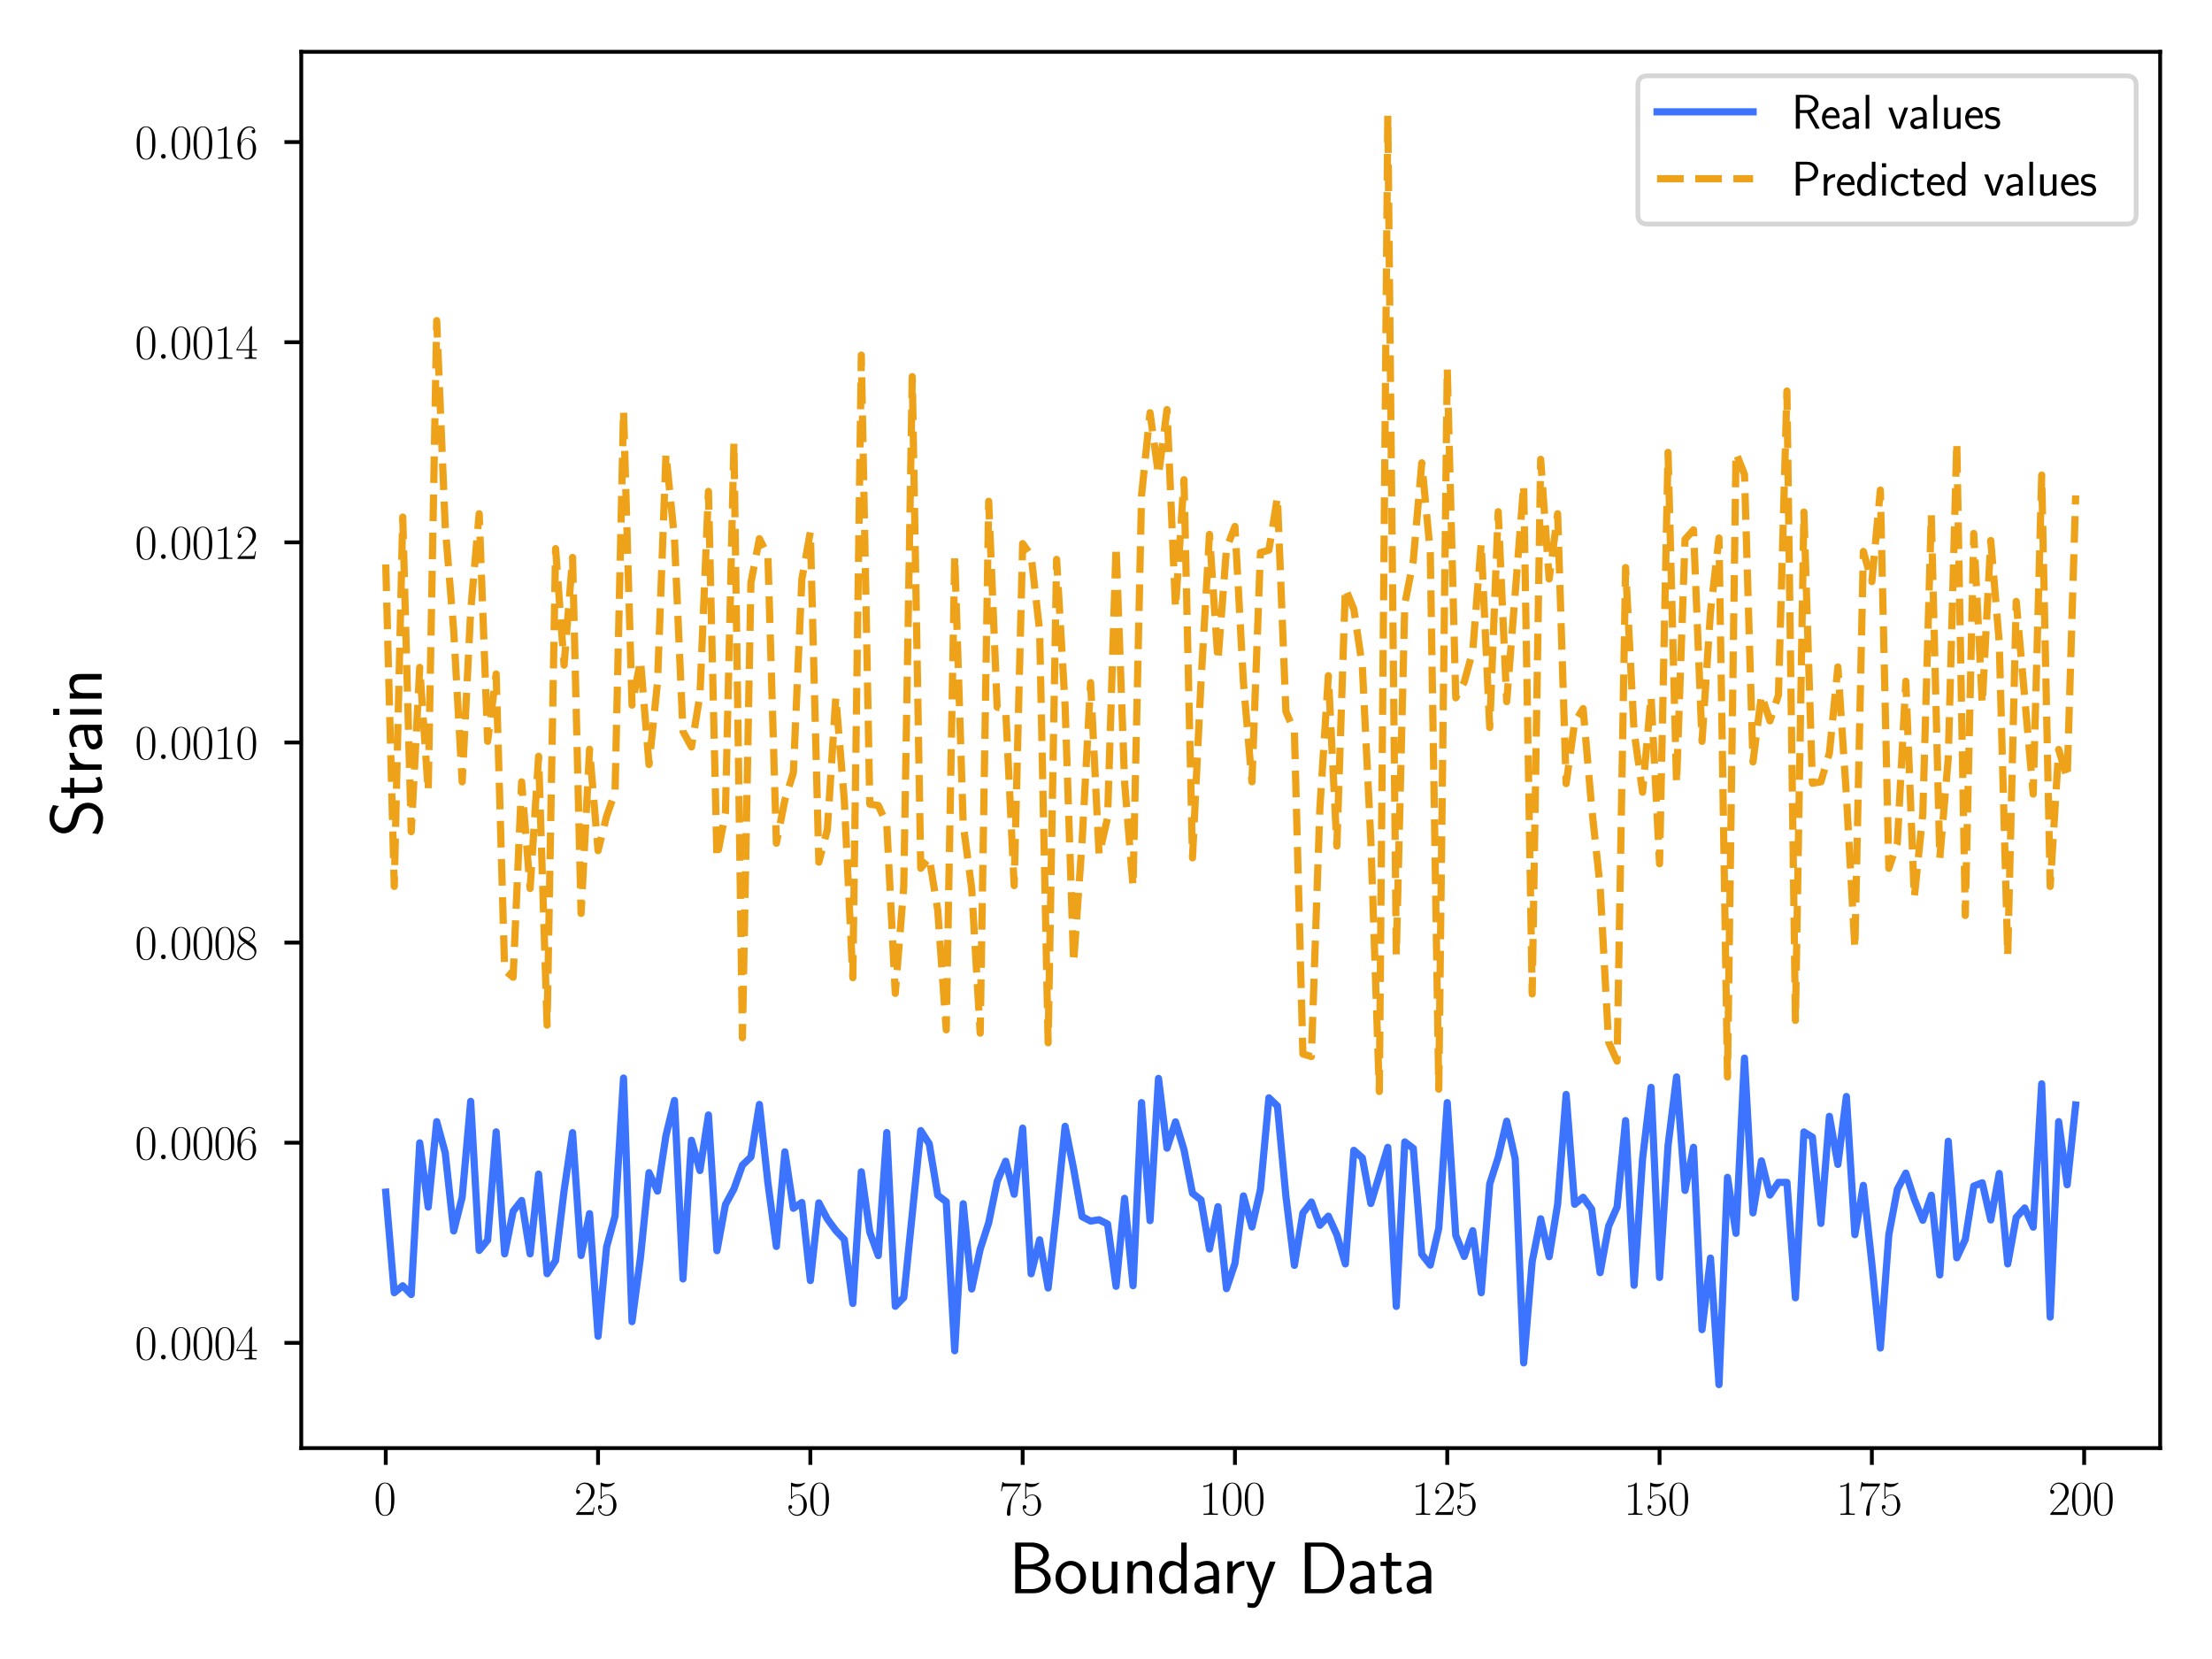<?xml version="1.0" encoding="utf-8" standalone="no"?>
<!DOCTYPE svg PUBLIC "-//W3C//DTD SVG 1.1//EN"
  "http://www.w3.org/Graphics/SVG/1.1/DTD/svg11.dtd">
<svg xmlns:xlink="http://www.w3.org/1999/xlink" width="460.8pt" height="345.6pt" viewBox="0 0 460.8 345.6" xmlns="http://www.w3.org/2000/svg" version="1.1">
 <defs>
  <style type="text/css">*{stroke-linejoin: round; stroke-linecap: butt}</style>
 </defs>
 <g id="figure_1">
  <g id="patch_1">
   <path d="M 0 345.6 
L 460.8 345.6 
L 460.8 0 
L 0 0 
z
" style="fill: #ffffff"/>
  </g>
  <g id="axes_1">
   <g id="patch_2">
    <path d="M 62.758 301.661 
L 450 301.661 
L 450 10.8 
L 62.758 10.8 
z
" style="fill: #ffffff"/>
   </g>
   <g id="matplotlib.axis_1">
    <g id="xtick_1">
     <g id="line2d_1">
      <defs>
       <path id="m65a8b735a1" d="M 0 0 
L 0 3.5 
" style="stroke: #000000; stroke-width: 0.8"/>
      </defs>
      <g>
       <use xlink:href="#m65a8b735a1" x="80.359" y="301.661" style="stroke: #000000; stroke-width: 0.8"/>
      </g>
     </g>
     <g id="text_1">
      <!-- $\mathdefault{0}$ -->
      <g transform="translate(77.869 315.579)scale(0.1 -0.1)">
       <defs>
        <path id="CMR17-30" d="M 2688 2038 
C 2688 2430 2682 3099 2413 3613 
C 2176 4063 1798 4224 1466 4224 
C 1158 4224 768 4082 525 3620 
C 269 3137 243 2539 243 2038 
C 243 1671 250 1112 448 623 
C 723 -39 1216 -128 1466 -128 
C 1760 -128 2208 -7 2470 604 
C 2662 1048 2688 1568 2688 2038 
z
M 1466 -26 
C 1056 -26 813 328 723 816 
C 653 1196 653 1749 653 2109 
C 653 2604 653 3015 736 3407 
C 858 3954 1216 4121 1466 4121 
C 1728 4121 2067 3947 2189 3420 
C 2272 3054 2278 2623 2278 2109 
C 2278 1691 2278 1176 2202 797 
C 2067 96 1690 -26 1466 -26 
z
" transform="scale(0.016)"/>
       </defs>
       <use xlink:href="#CMR17-30" transform="scale(0.996)"/>
      </g>
     </g>
    </g>
    <g id="xtick_2">
     <g id="line2d_2">
      <g>
       <use xlink:href="#m65a8b735a1" x="124.585" y="301.661" style="stroke: #000000; stroke-width: 0.8"/>
      </g>
     </g>
     <g id="text_2">
      <!-- $\mathdefault{25}$ -->
      <g transform="translate(119.604 315.579)scale(0.1 -0.1)">
       <defs>
        <path id="CMR17-32" d="M 2669 990 
L 2554 990 
C 2490 537 2438 460 2413 422 
C 2381 371 1920 371 1830 371 
L 602 371 
C 832 620 1280 1073 1824 1596 
C 2214 1966 2669 2400 2669 3033 
C 2669 3788 2067 4224 1395 4224 
C 691 4224 262 3603 262 3027 
C 262 2777 448 2745 525 2745 
C 589 2745 781 2783 781 3007 
C 781 3206 614 3264 525 3264 
C 486 3264 448 3257 422 3244 
C 544 3788 915 4057 1306 4057 
C 1862 4057 2227 3616 2227 3033 
C 2227 2477 1901 1998 1536 1583 
L 262 147 
L 262 0 
L 2515 0 
L 2669 990 
z
" transform="scale(0.016)"/>
        <path id="CMR17-35" d="M 730 3750 
C 794 3724 1056 3641 1325 3641 
C 1920 3641 2246 3961 2432 4140 
C 2432 4191 2432 4224 2394 4224 
C 2387 4224 2374 4224 2323 4198 
C 2099 4102 1837 4032 1517 4032 
C 1325 4032 1037 4055 723 4191 
C 653 4224 640 4224 634 4224 
C 602 4224 595 4217 595 4090 
L 595 2231 
C 595 2113 595 2080 659 2080 
C 691 2080 704 2093 736 2139 
C 941 2435 1222 2560 1542 2560 
C 1766 2560 2246 2415 2246 1293 
C 2246 1087 2246 716 2054 422 
C 1894 159 1645 25 1370 25 
C 947 25 518 319 403 812 
C 429 806 480 793 506 793 
C 589 793 749 838 749 1036 
C 749 1209 627 1280 506 1280 
C 358 1280 262 1190 262 1011 
C 262 454 704 -128 1382 -128 
C 2042 -128 2669 441 2669 1267 
C 2669 2054 2170 2662 1549 2662 
C 1222 2662 947 2540 730 2304 
L 730 3750 
z
" transform="scale(0.016)"/>
       </defs>
       <use xlink:href="#CMR17-32" transform="scale(0.996)"/>
       <use xlink:href="#CMR17-35" transform="translate(45.69 0)scale(0.996)"/>
      </g>
     </g>
    </g>
    <g id="xtick_3">
     <g id="line2d_3">
      <g>
       <use xlink:href="#m65a8b735a1" x="168.811" y="301.661" style="stroke: #000000; stroke-width: 0.8"/>
      </g>
     </g>
     <g id="text_3">
      <!-- $\mathdefault{50}$ -->
      <g transform="translate(163.83 315.579)scale(0.1 -0.1)">
       <use xlink:href="#CMR17-35" transform="scale(0.996)"/>
       <use xlink:href="#CMR17-30" transform="translate(45.69 0)scale(0.996)"/>
      </g>
     </g>
    </g>
    <g id="xtick_4">
     <g id="line2d_4">
      <g>
       <use xlink:href="#m65a8b735a1" x="213.037" y="301.661" style="stroke: #000000; stroke-width: 0.8"/>
      </g>
     </g>
     <g id="text_4">
      <!-- $\mathdefault{75}$ -->
      <g transform="translate(208.056 315.579)scale(0.1 -0.1)">
       <defs>
        <path id="CMR17-37" d="M 2886 3955 
L 2886 4096 
L 1382 4096 
C 634 4096 621 4166 595 4288 
L 480 4288 
L 294 3104 
L 410 3104 
C 429 3226 474 3552 550 3673 
C 589 3724 1062 3724 1171 3724 
L 2579 3724 
L 1869 2670 
C 1395 1961 1069 1003 1069 166 
C 1069 89 1069 -128 1299 -128 
C 1530 -128 1530 89 1530 172 
L 1530 466 
C 1530 1514 1709 2204 2003 2644 
L 2886 3955 
z
" transform="scale(0.016)"/>
       </defs>
       <use xlink:href="#CMR17-37" transform="scale(0.996)"/>
       <use xlink:href="#CMR17-35" transform="translate(45.69 0)scale(0.996)"/>
      </g>
     </g>
    </g>
    <g id="xtick_5">
     <g id="line2d_5">
      <g>
       <use xlink:href="#m65a8b735a1" x="257.263" y="301.661" style="stroke: #000000; stroke-width: 0.8"/>
      </g>
     </g>
     <g id="text_5">
      <!-- $\mathdefault{100}$ -->
      <g transform="translate(249.791 315.579)scale(0.1 -0.1)">
       <defs>
        <path id="CMR17-31" d="M 1702 4083 
C 1702 4217 1696 4224 1606 4224 
C 1357 3927 979 3833 621 3820 
C 602 3820 570 3820 563 3808 
C 557 3795 557 3782 557 3648 
C 755 3648 1088 3686 1344 3839 
L 1344 467 
C 1344 243 1331 166 781 166 
L 589 166 
L 589 0 
C 896 6 1216 12 1523 12 
C 1830 12 2150 6 2458 0 
L 2458 166 
L 2266 166 
C 1715 166 1702 236 1702 467 
L 1702 4083 
z
" transform="scale(0.016)"/>
       </defs>
       <use xlink:href="#CMR17-31" transform="scale(0.996)"/>
       <use xlink:href="#CMR17-30" transform="translate(45.69 0)scale(0.996)"/>
       <use xlink:href="#CMR17-30" transform="translate(91.381 0)scale(0.996)"/>
      </g>
     </g>
    </g>
    <g id="xtick_6">
     <g id="line2d_6">
      <g>
       <use xlink:href="#m65a8b735a1" x="301.489" y="301.661" style="stroke: #000000; stroke-width: 0.8"/>
      </g>
     </g>
     <g id="text_6">
      <!-- $\mathdefault{125}$ -->
      <g transform="translate(294.017 315.579)scale(0.1 -0.1)">
       <use xlink:href="#CMR17-31" transform="scale(0.996)"/>
       <use xlink:href="#CMR17-32" transform="translate(45.69 0)scale(0.996)"/>
       <use xlink:href="#CMR17-35" transform="translate(91.381 0)scale(0.996)"/>
      </g>
     </g>
    </g>
    <g id="xtick_7">
     <g id="line2d_7">
      <g>
       <use xlink:href="#m65a8b735a1" x="345.715" y="301.661" style="stroke: #000000; stroke-width: 0.8"/>
      </g>
     </g>
     <g id="text_7">
      <!-- $\mathdefault{150}$ -->
      <g transform="translate(338.243 315.579)scale(0.1 -0.1)">
       <use xlink:href="#CMR17-31" transform="scale(0.996)"/>
       <use xlink:href="#CMR17-35" transform="translate(45.69 0)scale(0.996)"/>
       <use xlink:href="#CMR17-30" transform="translate(91.381 0)scale(0.996)"/>
      </g>
     </g>
    </g>
    <g id="xtick_8">
     <g id="line2d_8">
      <g>
       <use xlink:href="#m65a8b735a1" x="389.941" y="301.661" style="stroke: #000000; stroke-width: 0.8"/>
      </g>
     </g>
     <g id="text_8">
      <!-- $\mathdefault{175}$ -->
      <g transform="translate(382.469 315.579)scale(0.1 -0.1)">
       <use xlink:href="#CMR17-31" transform="scale(0.996)"/>
       <use xlink:href="#CMR17-37" transform="translate(45.69 0)scale(0.996)"/>
       <use xlink:href="#CMR17-35" transform="translate(91.381 0)scale(0.996)"/>
      </g>
     </g>
    </g>
    <g id="xtick_9">
     <g id="line2d_9">
      <g>
       <use xlink:href="#m65a8b735a1" x="434.167" y="301.661" style="stroke: #000000; stroke-width: 0.8"/>
      </g>
     </g>
     <g id="text_9">
      <!-- $\mathdefault{200}$ -->
      <g transform="translate(426.695 315.579)scale(0.1 -0.1)">
       <use xlink:href="#CMR17-32" transform="scale(0.996)"/>
       <use xlink:href="#CMR17-30" transform="translate(45.69 0)scale(0.996)"/>
       <use xlink:href="#CMR17-30" transform="translate(91.381 0)scale(0.996)"/>
      </g>
     </g>
    </g>
    <g id="text_10">
     <!-- Boundary Data -->
     <g transform="translate(210.125 331.894)scale(0.15 -0.15)">
      <defs>
       <path id="CMSS17-42" d="M 570 4416 
L 570 0 
L 2163 0 
C 3034 0 3667 575 3667 1200 
C 3667 1684 3251 2175 2502 2316 
C 3334 2559 3501 3039 3501 3311 
C 3501 3880 2874 4416 1997 4416 
L 570 4416 
z
M 1088 2496 
L 1088 4057 
L 1824 4057 
C 2483 4057 3002 3722 3002 3305 
C 3002 2925 2592 2496 1766 2496 
L 1088 2496 
z
M 1088 358 
L 1088 2105 
L 1939 2105 
C 2630 2105 3162 1678 3162 1206 
C 3162 772 2694 358 1984 358 
L 1088 358 
z
" transform="scale(0.016)"/>
       <path id="CMSS17-6f" d="M 2829 1356 
C 2829 2175 2221 2816 1504 2816 
C 768 2816 173 2156 173 1356 
C 173 544 787 -64 1498 -64 
C 2227 -64 2829 563 2829 1356 
z
M 1504 339 
C 1050 339 659 710 659 1407 
C 659 2150 1114 2425 1498 2425 
C 1914 2425 2342 2124 2342 1407 
C 2342 684 1926 339 1504 339 
z
" transform="scale(0.016)"/>
       <path id="CMSS17-75" d="M 2618 2752 
L 2131 2752 
L 2131 976 
C 2131 500 1786 307 1421 307 
C 998 307 960 448 960 712 
L 960 2752 
L 474 2752 
L 474 680 
C 474 179 646 -64 1088 -64 
C 1306 -64 1798 -13 2144 307 
L 2144 -13 
L 2618 -13 
L 2618 2752 
z
" transform="scale(0.016)"/>
       <path id="CMSS17-6e" d="M 2618 1878 
C 2618 2283 2522 2816 1798 2816 
C 1389 2816 1120 2604 941 2386 
L 941 2783 
L 474 2783 
L 474 0 
L 960 0 
L 960 1556 
C 960 1962 1114 2425 1549 2425 
C 2112 2425 2131 2045 2131 1826 
L 2131 0 
L 2618 0 
L 2618 1878 
z
" transform="scale(0.016)"/>
       <path id="CMSS17-64" d="M 2611 4416 
L 2138 4416 
L 2138 2495 
C 1939 2662 1613 2816 1254 2816 
C 672 2816 211 2179 211 1375 
C 211 572 666 -64 1235 -64 
C 1677 -64 1971 172 2125 307 
L 2125 -13 
L 2611 -13 
L 2611 4416 
z
M 2125 851 
C 2125 760 2125 663 1926 488 
C 1798 378 1645 326 1498 326 
C 1152 326 698 585 698 1369 
C 698 2185 1210 2425 1562 2425 
C 1798 2425 1990 2308 2125 2114 
L 2125 851 
z
" transform="scale(0.016)"/>
       <path id="CMSS17-61" d="M 2406 1789 
C 2406 2399 1978 2816 1402 2816 
C 1120 2816 813 2764 461 2559 
L 499 2133 
C 659 2250 934 2438 1395 2438 
C 1722 2438 1920 2185 1920 1782 
L 1920 1536 
C 896 1504 256 1209 256 711 
C 256 452 416 -64 947 -64 
C 1043 -64 1562 -52 1933 224 
L 1933 -13 
L 2406 -13 
L 2406 1789 
z
M 1920 824 
C 1920 711 1920 559 1728 446 
C 1562 339 1350 326 1261 326 
C 941 326 723 503 723 723 
C 723 1165 1722 1209 1920 1216 
L 1920 824 
z
" transform="scale(0.016)"/>
       <path id="CMSS17-72" d="M 954 1369 
C 954 1974 1395 2379 1958 2392 
L 1958 2816 
C 1549 2809 1165 2604 934 2270 
L 934 2783 
L 480 2783 
L 480 0 
L 954 0 
L 954 1369 
z
" transform="scale(0.016)"/>
       <path id="CMSS17-79" d="M 2675 2752 
L 2176 2752 
C 1632 1293 1446 701 1434 383 
L 1427 383 
C 1408 695 1126 1459 902 2006 
L 602 2752 
L 83 2752 
L 1216 14 
C 1146 -177 1043 -464 1011 -527 
C 870 -884 774 -884 672 -884 
C 646 -884 442 -877 211 -807 
L 250 -1229 
C 410 -1261 570 -1280 685 -1280 
C 845 -1280 1165 -1280 1459 -495 
L 2675 2752 
z
" transform="scale(0.016)"/>
       <path id="CMSS17-44" d="M 570 4416 
L 570 0 
L 2144 0 
C 3194 0 4000 981 4000 2169 
C 4000 3396 3194 4416 2144 4416 
L 570 4416 
z
M 1094 358 
L 1094 4057 
L 2003 4057 
C 2861 4057 3475 3275 3475 2169 
C 3475 1108 2867 358 2003 358 
L 1094 358 
z
" transform="scale(0.016)"/>
       <path id="CMSS17-74" d="M 1069 2380 
L 1901 2380 
L 1901 2752 
L 1069 2752 
L 1069 3520 
L 614 3520 
L 614 2752 
L 109 2752 
L 109 2380 
L 602 2380 
L 602 751 
C 602 384 685 -64 1107 -64 
C 1427 -64 1722 25 2003 172 
L 1901 551 
C 1747 416 1562 339 1363 339 
C 1082 339 1069 699 1069 860 
L 1069 2380 
z
" transform="scale(0.016)"/>
      </defs>
      <use xlink:href="#CMSS17-42" transform="scale(0.996)"/>
      <use xlink:href="#CMSS17-6f" transform="translate(62.338 0)scale(0.996)"/>
      <use xlink:href="#CMSS17-75" transform="translate(109.182 0)scale(0.996)"/>
      <use xlink:href="#CMSS17-6e" transform="translate(157.387 0)scale(0.996)"/>
      <use xlink:href="#CMSS17-64" transform="translate(205.592 0)scale(0.996)"/>
      <use xlink:href="#CMSS17-61" transform="translate(253.796 0)scale(0.996)"/>
      <use xlink:href="#CMSS17-72" transform="translate(296.116 0)scale(0.996)"/>
      <use xlink:href="#CMSS17-79" transform="translate(328.026 0)scale(0.996)"/>
      <use xlink:href="#CMSS17-44" transform="translate(402.255 0)scale(0.996)"/>
      <use xlink:href="#CMSS17-61" transform="translate(469.798 0)scale(0.996)"/>
      <use xlink:href="#CMSS17-74" transform="translate(514.72 0)scale(0.996)"/>
      <use xlink:href="#CMSS17-61" transform="translate(548.551 0)scale(0.996)"/>
     </g>
    </g>
   </g>
   <g id="matplotlib.axis_2">
    <g id="ytick_1">
     <g id="line2d_10">
      <defs>
       <path id="md83ffd88f3" d="M 0 0 
L -3.5 0 
" style="stroke: #000000; stroke-width: 0.8"/>
      </defs>
      <g>
       <use xlink:href="#md83ffd88f3" x="62.758" y="279.742" style="stroke: #000000; stroke-width: 0.8"/>
      </g>
     </g>
     <g id="text_11">
      <!-- $\mathdefault{0.0004}$ -->
      <g transform="translate(28.083 283.201)scale(0.1 -0.1)">
       <defs>
        <path id="CMMI12-3a" d="M 1178 307 
C 1178 492 1024 620 870 620 
C 685 620 557 467 557 313 
C 557 128 710 0 864 0 
C 1050 0 1178 153 1178 307 
z
" transform="scale(0.016)"/>
        <path id="CMR17-34" d="M 2150 4147 
C 2150 4281 2144 4288 2029 4288 
L 128 1254 
L 128 1088 
L 1779 1088 
L 1779 460 
C 1779 230 1766 166 1318 166 
L 1197 166 
L 1197 0 
C 1402 12 1747 12 1965 12 
C 2182 12 2528 12 2733 0 
L 2733 166 
L 2611 166 
C 2163 166 2150 230 2150 460 
L 2150 1088 
L 2803 1088 
L 2803 1254 
L 2150 1254 
L 2150 4147 
z
M 1798 3723 
L 1798 1254 
L 256 1254 
L 1798 3723 
z
" transform="scale(0.016)"/>
       </defs>
       <use xlink:href="#CMR17-30" transform="scale(0.996)"/>
       <use xlink:href="#CMMI12-3a" transform="translate(45.69 0)scale(0.996)"/>
       <use xlink:href="#CMR17-30" transform="translate(72.788 0)scale(0.996)"/>
       <use xlink:href="#CMR17-30" transform="translate(118.478 0)scale(0.996)"/>
       <use xlink:href="#CMR17-30" transform="translate(164.169 0)scale(0.996)"/>
       <use xlink:href="#CMR17-34" transform="translate(209.859 0)scale(0.996)"/>
      </g>
     </g>
    </g>
    <g id="ytick_2">
     <g id="line2d_11">
      <g>
       <use xlink:href="#md83ffd88f3" x="62.758" y="238.052" style="stroke: #000000; stroke-width: 0.8"/>
      </g>
     </g>
     <g id="text_12">
      <!-- $\mathdefault{0.0006}$ -->
      <g transform="translate(28.083 241.511)scale(0.1 -0.1)">
       <defs>
        <path id="CMR17-36" d="M 678 2198 
C 678 3712 1395 4076 1811 4076 
C 1946 4076 2272 4049 2400 3782 
C 2298 3782 2106 3782 2106 3558 
C 2106 3385 2246 3328 2336 3328 
C 2394 3328 2566 3353 2566 3571 
C 2566 3987 2246 4224 1805 4224 
C 1043 4224 243 3411 243 2011 
C 243 257 966 -128 1478 -128 
C 2099 -128 2688 431 2688 1295 
C 2688 2101 2170 2688 1517 2688 
C 1126 2688 838 2430 678 1979 
L 678 2198 
z
M 1478 25 
C 691 25 691 1212 691 1450 
C 691 1914 909 2585 1504 2585 
C 1613 2585 1926 2585 2138 2140 
C 2253 1889 2253 1624 2253 1302 
C 2253 954 2253 696 2118 438 
C 1978 173 1773 25 1478 25 
z
" transform="scale(0.016)"/>
       </defs>
       <use xlink:href="#CMR17-30" transform="scale(0.996)"/>
       <use xlink:href="#CMMI12-3a" transform="translate(45.69 0)scale(0.996)"/>
       <use xlink:href="#CMR17-30" transform="translate(72.788 0)scale(0.996)"/>
       <use xlink:href="#CMR17-30" transform="translate(118.478 0)scale(0.996)"/>
       <use xlink:href="#CMR17-30" transform="translate(164.169 0)scale(0.996)"/>
       <use xlink:href="#CMR17-36" transform="translate(209.859 0)scale(0.996)"/>
      </g>
     </g>
    </g>
    <g id="ytick_3">
     <g id="line2d_12">
      <g>
       <use xlink:href="#md83ffd88f3" x="62.758" y="196.362" style="stroke: #000000; stroke-width: 0.8"/>
      </g>
     </g>
     <g id="text_13">
      <!-- $\mathdefault{0.0008}$ -->
      <g transform="translate(28.083 199.821)scale(0.1 -0.1)">
       <defs>
        <path id="CMR17-38" d="M 1741 2289 
C 2144 2494 2554 2803 2554 3298 
C 2554 3884 1990 4224 1472 4224 
C 890 4224 378 3800 378 3215 
C 378 3054 416 2777 666 2533 
C 730 2469 998 2276 1171 2154 
C 883 2006 211 1652 211 945 
C 211 282 838 -128 1459 -128 
C 2144 -128 2720 366 2720 1022 
C 2720 1607 2330 1877 2074 2051 
L 1741 2289 
z
M 902 2855 
C 851 2887 595 3086 595 3388 
C 595 3781 998 4076 1459 4076 
C 1965 4076 2336 3716 2336 3298 
C 2336 2700 1670 2359 1638 2359 
C 1632 2359 1626 2359 1574 2398 
L 902 2855 
z
M 2080 1536 
C 2176 1466 2483 1253 2483 861 
C 2483 385 2010 25 1472 25 
C 890 25 448 443 448 951 
C 448 1459 838 1884 1280 2083 
L 2080 1536 
z
" transform="scale(0.016)"/>
       </defs>
       <use xlink:href="#CMR17-30" transform="scale(0.996)"/>
       <use xlink:href="#CMMI12-3a" transform="translate(45.69 0)scale(0.996)"/>
       <use xlink:href="#CMR17-30" transform="translate(72.788 0)scale(0.996)"/>
       <use xlink:href="#CMR17-30" transform="translate(118.478 0)scale(0.996)"/>
       <use xlink:href="#CMR17-30" transform="translate(164.169 0)scale(0.996)"/>
       <use xlink:href="#CMR17-38" transform="translate(209.859 0)scale(0.996)"/>
      </g>
     </g>
    </g>
    <g id="ytick_4">
     <g id="line2d_13">
      <g>
       <use xlink:href="#md83ffd88f3" x="62.758" y="154.671" style="stroke: #000000; stroke-width: 0.8"/>
      </g>
     </g>
     <g id="text_14">
      <!-- $\mathdefault{0.0010}$ -->
      <g transform="translate(28.083 158.13)scale(0.1 -0.1)">
       <use xlink:href="#CMR17-30" transform="scale(0.996)"/>
       <use xlink:href="#CMMI12-3a" transform="translate(45.69 0)scale(0.996)"/>
       <use xlink:href="#CMR17-30" transform="translate(72.788 0)scale(0.996)"/>
       <use xlink:href="#CMR17-30" transform="translate(118.478 0)scale(0.996)"/>
       <use xlink:href="#CMR17-31" transform="translate(164.169 0)scale(0.996)"/>
       <use xlink:href="#CMR17-30" transform="translate(209.859 0)scale(0.996)"/>
      </g>
     </g>
    </g>
    <g id="ytick_5">
     <g id="line2d_14">
      <g>
       <use xlink:href="#md83ffd88f3" x="62.758" y="112.981" style="stroke: #000000; stroke-width: 0.8"/>
      </g>
     </g>
     <g id="text_15">
      <!-- $\mathdefault{0.0012}$ -->
      <g transform="translate(28.083 116.44)scale(0.1 -0.1)">
       <use xlink:href="#CMR17-30" transform="scale(0.996)"/>
       <use xlink:href="#CMMI12-3a" transform="translate(45.69 0)scale(0.996)"/>
       <use xlink:href="#CMR17-30" transform="translate(72.788 0)scale(0.996)"/>
       <use xlink:href="#CMR17-30" transform="translate(118.478 0)scale(0.996)"/>
       <use xlink:href="#CMR17-31" transform="translate(164.169 0)scale(0.996)"/>
       <use xlink:href="#CMR17-32" transform="translate(209.859 0)scale(0.996)"/>
      </g>
     </g>
    </g>
    <g id="ytick_6">
     <g id="line2d_15">
      <g>
       <use xlink:href="#md83ffd88f3" x="62.758" y="71.291" style="stroke: #000000; stroke-width: 0.8"/>
      </g>
     </g>
     <g id="text_16">
      <!-- $\mathdefault{0.0014}$ -->
      <g transform="translate(28.083 74.75)scale(0.1 -0.1)">
       <use xlink:href="#CMR17-30" transform="scale(0.996)"/>
       <use xlink:href="#CMMI12-3a" transform="translate(45.69 0)scale(0.996)"/>
       <use xlink:href="#CMR17-30" transform="translate(72.788 0)scale(0.996)"/>
       <use xlink:href="#CMR17-30" transform="translate(118.478 0)scale(0.996)"/>
       <use xlink:href="#CMR17-31" transform="translate(164.169 0)scale(0.996)"/>
       <use xlink:href="#CMR17-34" transform="translate(209.859 0)scale(0.996)"/>
      </g>
     </g>
    </g>
    <g id="ytick_7">
     <g id="line2d_16">
      <g>
       <use xlink:href="#md83ffd88f3" x="62.758" y="29.6" style="stroke: #000000; stroke-width: 0.8"/>
      </g>
     </g>
     <g id="text_17">
      <!-- $\mathdefault{0.0016}$ -->
      <g transform="translate(28.083 33.06)scale(0.1 -0.1)">
       <use xlink:href="#CMR17-30" transform="scale(0.996)"/>
       <use xlink:href="#CMMI12-3a" transform="translate(45.69 0)scale(0.996)"/>
       <use xlink:href="#CMR17-30" transform="translate(72.788 0)scale(0.996)"/>
       <use xlink:href="#CMR17-30" transform="translate(118.478 0)scale(0.996)"/>
       <use xlink:href="#CMR17-31" transform="translate(164.169 0)scale(0.996)"/>
       <use xlink:href="#CMR17-36" transform="translate(209.859 0)scale(0.996)"/>
      </g>
     </g>
    </g>
    <g id="text_18">
     <!-- Strain -->
     <g transform="translate(21.178 174.4)rotate(-90)scale(0.15 -0.15)">
      <defs>
       <path id="CMSS17-53" d="M 2797 4230 
C 2515 4396 2208 4544 1690 4544 
C 864 4544 333 3934 333 3309 
C 333 3064 403 2787 653 2504 
C 902 2220 1184 2143 1542 2053 
C 1690 2014 1939 1943 1984 1924 
C 2342 1782 2515 1454 2515 1144 
C 2515 738 2202 307 1645 307 
C 1453 307 890 339 358 829 
L 269 320 
C 794 -64 1363 -128 1651 -128 
C 2438 -128 3002 494 3002 1202 
C 3002 1460 2925 1789 2656 2092 
C 2394 2381 2163 2446 1638 2588 
C 1338 2665 1146 2717 986 2916 
C 877 3058 819 3193 819 3367 
C 819 3728 1126 4121 1690 4121 
C 1971 4121 2336 4063 2707 3715 
L 2797 4230 
z
" transform="scale(0.016)"/>
       <path id="CMSS17-69" d="M 979 4224 
L 442 4224 
L 442 3686 
L 979 3686 
L 979 4224 
z
M 947 2752 
L 474 2752 
L 474 0 
L 947 0 
L 947 2752 
z
" transform="scale(0.016)"/>
      </defs>
      <use xlink:href="#CMSS17-53" transform="scale(0.996)"/>
      <use xlink:href="#CMSS17-74" transform="translate(52.049 0)scale(0.996)"/>
      <use xlink:href="#CMSS17-72" transform="translate(85.88 0)scale(0.996)"/>
      <use xlink:href="#CMSS17-61" transform="translate(117.79 0)scale(0.996)"/>
      <use xlink:href="#CMSS17-69" transform="translate(162.712 0)scale(0.996)"/>
      <use xlink:href="#CMSS17-6e" transform="translate(184.892 0)scale(0.996)"/>
     </g>
    </g>
   </g>
   <g id="line2d_17">
    <path d="M 80.359 248.344 
L 82.129 269.297 
L 83.898 267.847 
L 85.667 269.675 
L 87.436 238.078 
L 89.205 251.445 
L 90.974 233.661 
L 92.743 240.109 
L 94.512 256.431 
L 96.281 249.383 
L 98.05 229.429 
L 99.819 260.488 
L 101.588 258.33 
L 103.357 235.786 
L 105.126 261.199 
L 106.895 252.33 
L 108.664 250.079 
L 110.433 261.201 
L 112.202 244.587 
L 113.971 265.335 
L 115.74 262.599 
L 117.509 248.037 
L 119.278 235.949 
L 121.047 261.539 
L 122.816 252.825 
L 124.585 278.371 
L 126.354 259.791 
L 128.124 253.325 
L 129.893 224.574 
L 131.662 275.319 
L 133.431 261.868 
L 135.2 244.287 
L 136.969 248.127 
L 138.738 236.515 
L 140.507 229.244 
L 142.276 266.425 
L 144.045 237.543 
L 145.814 243.838 
L 147.583 232.27 
L 149.352 260.54 
L 151.121 250.952 
L 152.89 247.684 
L 154.659 242.72 
L 156.428 241.02 
L 158.197 230.077 
L 159.966 246.393 
L 161.735 259.66 
L 163.504 239.951 
L 165.273 251.709 
L 167.042 250.504 
L 168.811 266.757 
L 170.58 250.57 
L 172.349 253.932 
L 174.119 256.341 
L 175.888 258.215 
L 177.657 271.532 
L 179.426 244.109 
L 181.195 256.682 
L 182.964 261.561 
L 184.733 235.936 
L 186.502 272.124 
L 188.271 270.276 
L 191.809 235.53 
L 193.578 238.278 
L 195.347 248.996 
L 197.116 250.341 
L 198.885 281.381 
L 200.654 250.763 
L 202.423 268.516 
L 204.192 260.214 
L 205.961 254.732 
L 207.73 246.118 
L 209.499 241.904 
L 211.268 248.785 
L 213.037 235.009 
L 214.806 265.352 
L 216.575 258.276 
L 218.344 268.315 
L 220.113 252.264 
L 221.883 234.629 
L 223.652 243.481 
L 225.421 253.448 
L 227.19 254.372 
L 228.959 254.099 
L 230.728 254.998 
L 232.497 267.962 
L 234.266 249.639 
L 236.035 267.831 
L 237.804 229.7 
L 239.573 254.279 
L 241.342 224.653 
L 243.111 239.18 
L 244.88 233.705 
L 246.649 239.508 
L 248.418 248.578 
L 250.187 249.957 
L 251.956 260.193 
L 253.725 251.369 
L 255.494 268.446 
L 257.263 263.189 
L 259.032 249.131 
L 260.801 255.598 
L 262.57 247.806 
L 264.339 228.703 
L 266.108 230.401 
L 267.878 249.207 
L 269.647 263.594 
L 271.416 252.703 
L 273.185 250.403 
L 274.954 255.253 
L 276.723 253.349 
L 278.492 257.231 
L 280.261 263.294 
L 282.03 239.637 
L 283.799 241.198 
L 285.568 250.708 
L 289.106 239.013 
L 290.875 272.145 
L 292.644 237.885 
L 294.413 239.224 
L 296.182 261.283 
L 297.951 263.54 
L 299.72 255.87 
L 301.489 229.695 
L 303.258 257.317 
L 305.027 261.744 
L 306.796 256.38 
L 308.565 269.304 
L 310.334 246.63 
L 312.103 241.086 
L 313.873 233.563 
L 315.642 241.399 
L 317.411 283.914 
L 319.18 262.833 
L 320.949 253.893 
L 322.718 261.799 
L 324.487 250.84 
L 326.256 228 
L 328.025 250.869 
L 329.794 249.42 
L 331.563 251.872 
L 333.332 265.122 
L 335.101 255.44 
L 336.87 251.436 
L 338.639 233.441 
L 340.408 267.75 
L 342.177 241.381 
L 343.946 226.519 
L 345.715 266.117 
L 347.484 238.677 
L 349.253 224.341 
L 351.022 247.988 
L 352.791 239.003 
L 354.56 276.985 
L 356.329 262.08 
L 358.098 288.44 
L 359.868 245.27 
L 361.637 256.921 
L 363.406 220.422 
L 365.175 252.666 
L 366.944 241.836 
L 368.713 248.954 
L 370.482 246.31 
L 372.251 246.313 
L 374.02 270.357 
L 375.789 235.805 
L 377.558 236.898 
L 379.327 254.853 
L 381.096 232.554 
L 382.865 242.568 
L 384.634 228.421 
L 386.403 257.2 
L 388.172 246.934 
L 389.941 263.205 
L 391.71 280.813 
L 393.479 257.196 
L 395.248 247.775 
L 397.017 244.383 
L 398.786 249.821 
L 400.555 254.209 
L 402.324 248.988 
L 404.093 265.591 
L 405.862 237.743 
L 407.632 262.024 
L 409.401 258.216 
L 411.17 247.082 
L 412.939 246.393 
L 414.708 254.137 
L 416.477 244.458 
L 418.246 263.304 
L 420.015 253.596 
L 421.784 251.646 
L 423.553 255.633 
L 425.322 225.788 
L 427.091 274.374 
L 428.86 233.659 
L 430.629 246.807 
L 432.398 230.187 
L 432.398 230.187 
" clip-path="url(#p35b8457f5c)" style="fill: none; stroke: #3c74ff; stroke-width: 1.5; stroke-linecap: square"/>
   </g>
   <g id="line2d_18">
    <path d="M 80.359 117.581 
L 82.129 184.658 
L 83.898 107.709 
L 85.667 173.26 
L 87.436 139.027 
L 89.205 164.773 
L 90.974 66.79 
L 92.743 109.602 
L 94.512 131.357 
L 96.281 162.874 
L 98.05 127.29 
L 99.819 107.023 
L 101.588 154.434 
L 103.357 140.399 
L 105.126 202.113 
L 106.895 203.584 
L 108.664 162.874 
L 110.433 185.087 
L 112.202 157.548 
L 113.971 213.554 
L 115.74 114.291 
L 117.509 138.566 
L 119.278 116.128 
L 121.047 190.281 
L 122.816 156.085 
L 124.585 177.207 
L 126.354 170.084 
L 128.124 165.007 
L 129.893 85.497 
L 131.662 146.9 
L 133.431 137.597 
L 135.2 159.258 
L 136.969 142.195 
L 138.738 94.561 
L 140.507 112.221 
L 142.276 152.36 
L 144.045 155.609 
L 145.814 144.798 
L 147.583 102.364 
L 149.352 178.712 
L 151.121 169.319 
L 152.89 92.151 
L 154.659 216.178 
L 156.428 121.403 
L 158.197 112.221 
L 159.966 115.687 
L 161.735 175.66 
L 163.504 166.637 
L 165.273 160.993 
L 167.042 120.672 
L 168.811 110.769 
L 170.58 179.604 
L 172.349 172.861 
L 174.119 145.229 
L 175.888 166.726 
L 177.657 203.681 
L 179.426 73.981 
L 181.195 167.52 
L 182.964 167.798 
L 184.733 171.665 
L 186.502 206.937 
L 188.271 184.658 
L 190.04 78.461 
L 191.809 180.877 
L 193.578 178.656 
L 195.347 189.606 
L 197.116 214.532 
L 198.885 115.811 
L 200.654 171.726 
L 202.423 185.087 
L 204.192 215.217 
L 205.961 104.433 
L 207.73 147.309 
L 209.499 147.787 
L 211.268 184.483 
L 213.037 113.239 
L 214.806 115.721 
L 216.575 131.418 
L 218.344 217.226 
L 220.113 116.535 
L 221.883 147.097 
L 223.652 200.592 
L 225.421 175.27 
L 227.19 142.195 
L 228.959 178.058 
L 230.728 170.326 
L 232.497 113.755 
L 234.266 162.874 
L 236.035 184.658 
L 237.804 103.201 
L 239.573 85.98 
L 241.342 98.967 
L 243.111 85.326 
L 244.88 126.643 
L 246.649 99.932 
L 248.418 178.712 
L 250.187 142.195 
L 251.956 111.325 
L 253.725 137.602 
L 255.494 114.291 
L 257.263 109.668 
L 259.032 142.195 
L 260.801 162.874 
L 262.57 115.101 
L 264.339 114.601 
L 266.108 103.595 
L 267.878 148.229 
L 269.647 152.36 
L 271.416 219.556 
L 273.185 220.097 
L 274.954 168.357 
L 276.723 140.761 
L 278.492 176.255 
L 280.261 122.563 
L 282.03 126.901 
L 283.799 138.816 
L 285.568 174.909 
L 287.337 227.38 
L 289.106 24.021 
L 290.875 198.948 
L 292.644 125.843 
L 294.413 116.798 
L 296.182 96.413 
L 297.951 115.038 
L 299.72 226.894 
L 301.489 76.704 
L 303.258 145.374 
L 305.027 142.077 
L 306.796 135.642 
L 308.565 113.197 
L 310.334 151.546 
L 312.103 106.594 
L 313.873 146.164 
L 317.411 101.013 
L 319.18 207.062 
L 320.949 95.688 
L 322.718 120.61 
L 324.487 107.023 
L 326.256 163.24 
L 328.025 150.52 
L 329.794 147.609 
L 331.563 168.113 
L 333.332 184.658 
L 335.101 217.079 
L 336.87 221.054 
L 338.639 118.231 
L 340.408 152.36 
L 342.177 165.033 
L 343.946 145.053 
L 345.715 179.935 
L 347.484 94.244 
L 349.253 163.24 
L 351.022 112.362 
L 352.791 110.37 
L 354.56 154.434 
L 356.329 127.452 
L 358.098 112.081 
L 359.868 224.362 
L 361.637 94.345 
L 363.406 98.823 
L 365.175 158.719 
L 366.944 144.798 
L 368.713 150.172 
L 370.482 144.798 
L 372.251 81.467 
L 374.02 212.565 
L 375.789 106.664 
L 377.558 163.158 
L 379.327 162.874 
L 381.096 156.879 
L 382.865 138.933 
L 384.634 165.559 
L 386.403 197.572 
L 388.172 114.881 
L 389.941 121.155 
L 391.71 102.093 
L 393.479 180.892 
L 395.248 175.623 
L 397.017 141.918 
L 398.786 186.902 
L 400.555 169.582 
L 402.324 107.228 
L 404.093 178.786 
L 405.862 157.88 
L 407.632 92.14 
L 409.401 190.707 
L 411.17 111.132 
L 412.939 146.65 
L 414.708 112.595 
L 416.477 133.796 
L 418.246 199.036 
L 420.015 125.288 
L 423.553 165.419 
L 425.322 98.967 
L 427.091 184.658 
L 428.86 156.127 
L 430.629 162.089 
L 432.398 103.201 
L 432.398 103.201 
" clip-path="url(#p35b8457f5c)" style="fill: none; stroke-dasharray: 5.55,2.4; stroke-dashoffset: 0; stroke: #eea219; stroke-width: 1.5"/>
   </g>
   <g id="patch_3">
    <path d="M 62.758 301.661 
L 62.758 10.8 
" style="fill: none; stroke: #000000; stroke-width: 0.8; stroke-linejoin: miter; stroke-linecap: square"/>
   </g>
   <g id="patch_4">
    <path d="M 450 301.661 
L 450 10.8 
" style="fill: none; stroke: #000000; stroke-width: 0.8; stroke-linejoin: miter; stroke-linecap: square"/>
   </g>
   <g id="patch_5">
    <path d="M 62.758 301.661 
L 450 301.661 
" style="fill: none; stroke: #000000; stroke-width: 0.8; stroke-linejoin: miter; stroke-linecap: square"/>
   </g>
   <g id="patch_6">
    <path d="M 62.758 10.8 
L 450 10.8 
" style="fill: none; stroke: #000000; stroke-width: 0.8; stroke-linejoin: miter; stroke-linecap: square"/>
   </g>
   <g id="legend_1">
    <g id="patch_7">
     <path d="M 343.199 46.674 
L 443 46.674 
Q 445 46.674 445 44.674 
L 445 17.8 
Q 445 15.8 443 15.8 
L 343.199 15.8 
Q 341.199 15.8 341.199 17.8 
L 341.199 44.674 
Q 341.199 46.674 343.199 46.674 
z
" style="fill: #ffffff; opacity: 0.8; stroke: #cccccc; stroke-linejoin: miter"/>
    </g>
    <g id="line2d_19">
     <path d="M 345.199 23.3 
L 355.199 23.3 
L 365.199 23.3 
" style="fill: none; stroke: #3c74ff; stroke-width: 1.5; stroke-linecap: square"/>
    </g>
    <g id="text_19">
     <!-- Real values -->
     <g transform="translate(373.199 26.8)scale(0.1 -0.1)">
      <defs>
       <path id="CMSS17-52" d="M 2522 2099 
L 2534 2105 
C 3533 2450 3539 3125 3539 3244 
C 3539 3838 2925 4416 2003 4416 
L 570 4416 
L 570 0 
L 1094 0 
L 1094 2041 
L 2035 2041 
L 3168 0 
L 3706 0 
L 2522 2099 
z
M 1094 2432 
L 1094 4057 
L 1933 4057 
C 2746 4057 3034 3607 3034 3244 
C 3034 2907 2778 2432 1933 2432 
L 1094 2432 
z
" transform="scale(0.016)"/>
       <path id="CMSS17-65" d="M 2502 1375 
C 2502 1587 2490 2001 2285 2347 
C 2061 2713 1696 2816 1421 2816 
C 755 2816 192 2184 192 1363 
C 192 579 774 -64 1510 -64 
C 1798 -64 2150 19 2470 249 
C 2470 275 2458 414 2451 421 
C 2451 433 2432 629 2432 655 
C 2125 408 1773 326 1517 326 
C 1107 326 666 667 646 1375 
L 2502 1375 
z
M 698 1728 
C 781 2086 1062 2425 1421 2425 
C 1517 2425 1965 2412 2080 1728 
L 698 1728 
z
" transform="scale(0.016)"/>
       <path id="CMSS17-6c" d="M 947 4416 
L 474 4416 
L 474 0 
L 947 0 
L 947 4416 
z
" transform="scale(0.016)"/>
       <path id="CMSS17-76" d="M 2675 2752 
L 2176 2752 
L 1747 1555 
C 1613 1164 1421 627 1389 352 
L 1382 352 
C 1370 467 1318 633 1286 748 
C 1248 889 1197 1056 1158 1171 
L 595 2752 
L 83 2752 
L 1094 0 
L 1664 0 
L 2675 2752 
z
" transform="scale(0.016)"/>
       <path id="CMSS17-73" d="M 2061 2623 
C 1683 2803 1389 2816 1197 2816 
C 742 2816 198 2655 198 2009 
C 198 1363 902 1222 1094 1183 
C 1389 1126 1715 1062 1715 742 
C 1715 339 1254 339 1171 339 
C 915 339 563 409 243 639 
L 166 211 
C 531 0 883 -64 1178 -64 
C 1965 -64 2163 416 2163 780 
C 2163 1094 1984 1305 1862 1401 
C 1651 1567 1574 1587 1050 1695 
C 960 1708 646 1779 646 2067 
C 646 2431 1050 2431 1139 2431 
C 1555 2431 1811 2303 1984 2207 
L 2061 2623 
z
" transform="scale(0.016)"/>
      </defs>
      <use xlink:href="#CMSS17-52" transform="scale(0.996)"/>
      <use xlink:href="#CMSS17-65" transform="translate(60.416 0)scale(0.996)"/>
      <use xlink:href="#CMSS17-61" transform="translate(102.055 0)scale(0.996)"/>
      <use xlink:href="#CMSS17-6c" transform="translate(146.977 0)scale(0.996)"/>
      <use xlink:href="#CMSS17-76" transform="translate(200.387 0)scale(0.996)"/>
      <use xlink:href="#CMSS17-61" transform="translate(243.387 0)scale(0.996)"/>
      <use xlink:href="#CMSS17-6c" transform="translate(288.309 0)scale(0.996)"/>
      <use xlink:href="#CMSS17-75" transform="translate(310.49 0)scale(0.996)"/>
      <use xlink:href="#CMSS17-65" transform="translate(358.694 0)scale(0.996)"/>
      <use xlink:href="#CMSS17-73" transform="translate(400.333 0)scale(0.996)"/>
     </g>
    </g>
    <g id="line2d_20">
     <path d="M 345.199 37.237 
L 355.199 37.237 
L 365.199 37.237 
" style="fill: none; stroke-dasharray: 5.55,2.4; stroke-dashoffset: 0; stroke: #eea219; stroke-width: 1.5"/>
    </g>
    <g id="text_20">
     <!-- Predicted values -->
     <g transform="translate(373.199 40.737)scale(0.1 -0.1)">
      <defs>
       <path id="CMSS17-50" d="M 2106 1856 
C 2874 1856 3501 2447 3501 3139 
C 3501 3818 2899 4416 2067 4416 
L 570 4416 
L 570 0 
L 1107 0 
L 1107 1856 
L 2106 1856 
z
M 1926 4057 
C 2669 4057 2995 3598 2995 3139 
C 2995 2711 2694 2227 1926 2227 
L 1094 2227 
L 1094 4057 
L 1926 4057 
z
" transform="scale(0.016)"/>
       <path id="CMSS17-63" d="M 2464 2540 
C 2464 2585 2170 2713 2093 2739 
C 1882 2816 1613 2816 1542 2816 
C 710 2816 211 2092 211 1363 
C 211 595 768 -64 1517 -64 
C 1946 -64 2253 76 2502 243 
L 2464 665 
C 2189 454 1869 339 1523 339 
C 1024 339 698 774 698 1369 
C 698 1830 909 2412 1549 2412 
C 1901 2412 2099 2342 2394 2143 
L 2464 2540 
z
" transform="scale(0.016)"/>
      </defs>
      <use xlink:href="#CMSS17-50" transform="scale(0.996)"/>
      <use xlink:href="#CMSS17-72" transform="translate(59.736 0)scale(0.996)"/>
      <use xlink:href="#CMSS17-65" transform="translate(91.645 0)scale(0.996)"/>
      <use xlink:href="#CMSS17-64" transform="translate(133.284 0)scale(0.996)"/>
      <use xlink:href="#CMSS17-69" transform="translate(181.489 0)scale(0.996)"/>
      <use xlink:href="#CMSS17-63" transform="translate(203.67 0)scale(0.996)"/>
      <use xlink:href="#CMSS17-74" transform="translate(245.309 0)scale(0.996)"/>
      <use xlink:href="#CMSS17-65" transform="translate(279.14 0)scale(0.996)"/>
      <use xlink:href="#CMSS17-64" transform="translate(320.779 0)scale(0.996)"/>
      <use xlink:href="#CMSS17-76" transform="translate(400.213 0)scale(0.996)"/>
      <use xlink:href="#CMSS17-61" transform="translate(443.213 0)scale(0.996)"/>
      <use xlink:href="#CMSS17-6c" transform="translate(488.135 0)scale(0.996)"/>
      <use xlink:href="#CMSS17-75" transform="translate(510.316 0)scale(0.996)"/>
      <use xlink:href="#CMSS17-65" transform="translate(558.521 0)scale(0.996)"/>
      <use xlink:href="#CMSS17-73" transform="translate(600.16 0)scale(0.996)"/>
     </g>
    </g>
   </g>
  </g>
 </g>
 <defs>
  <clipPath id="p35b8457f5c">
   <rect x="62.758" y="10.8" width="387.242" height="290.861"/>
  </clipPath>
 </defs>
</svg>
